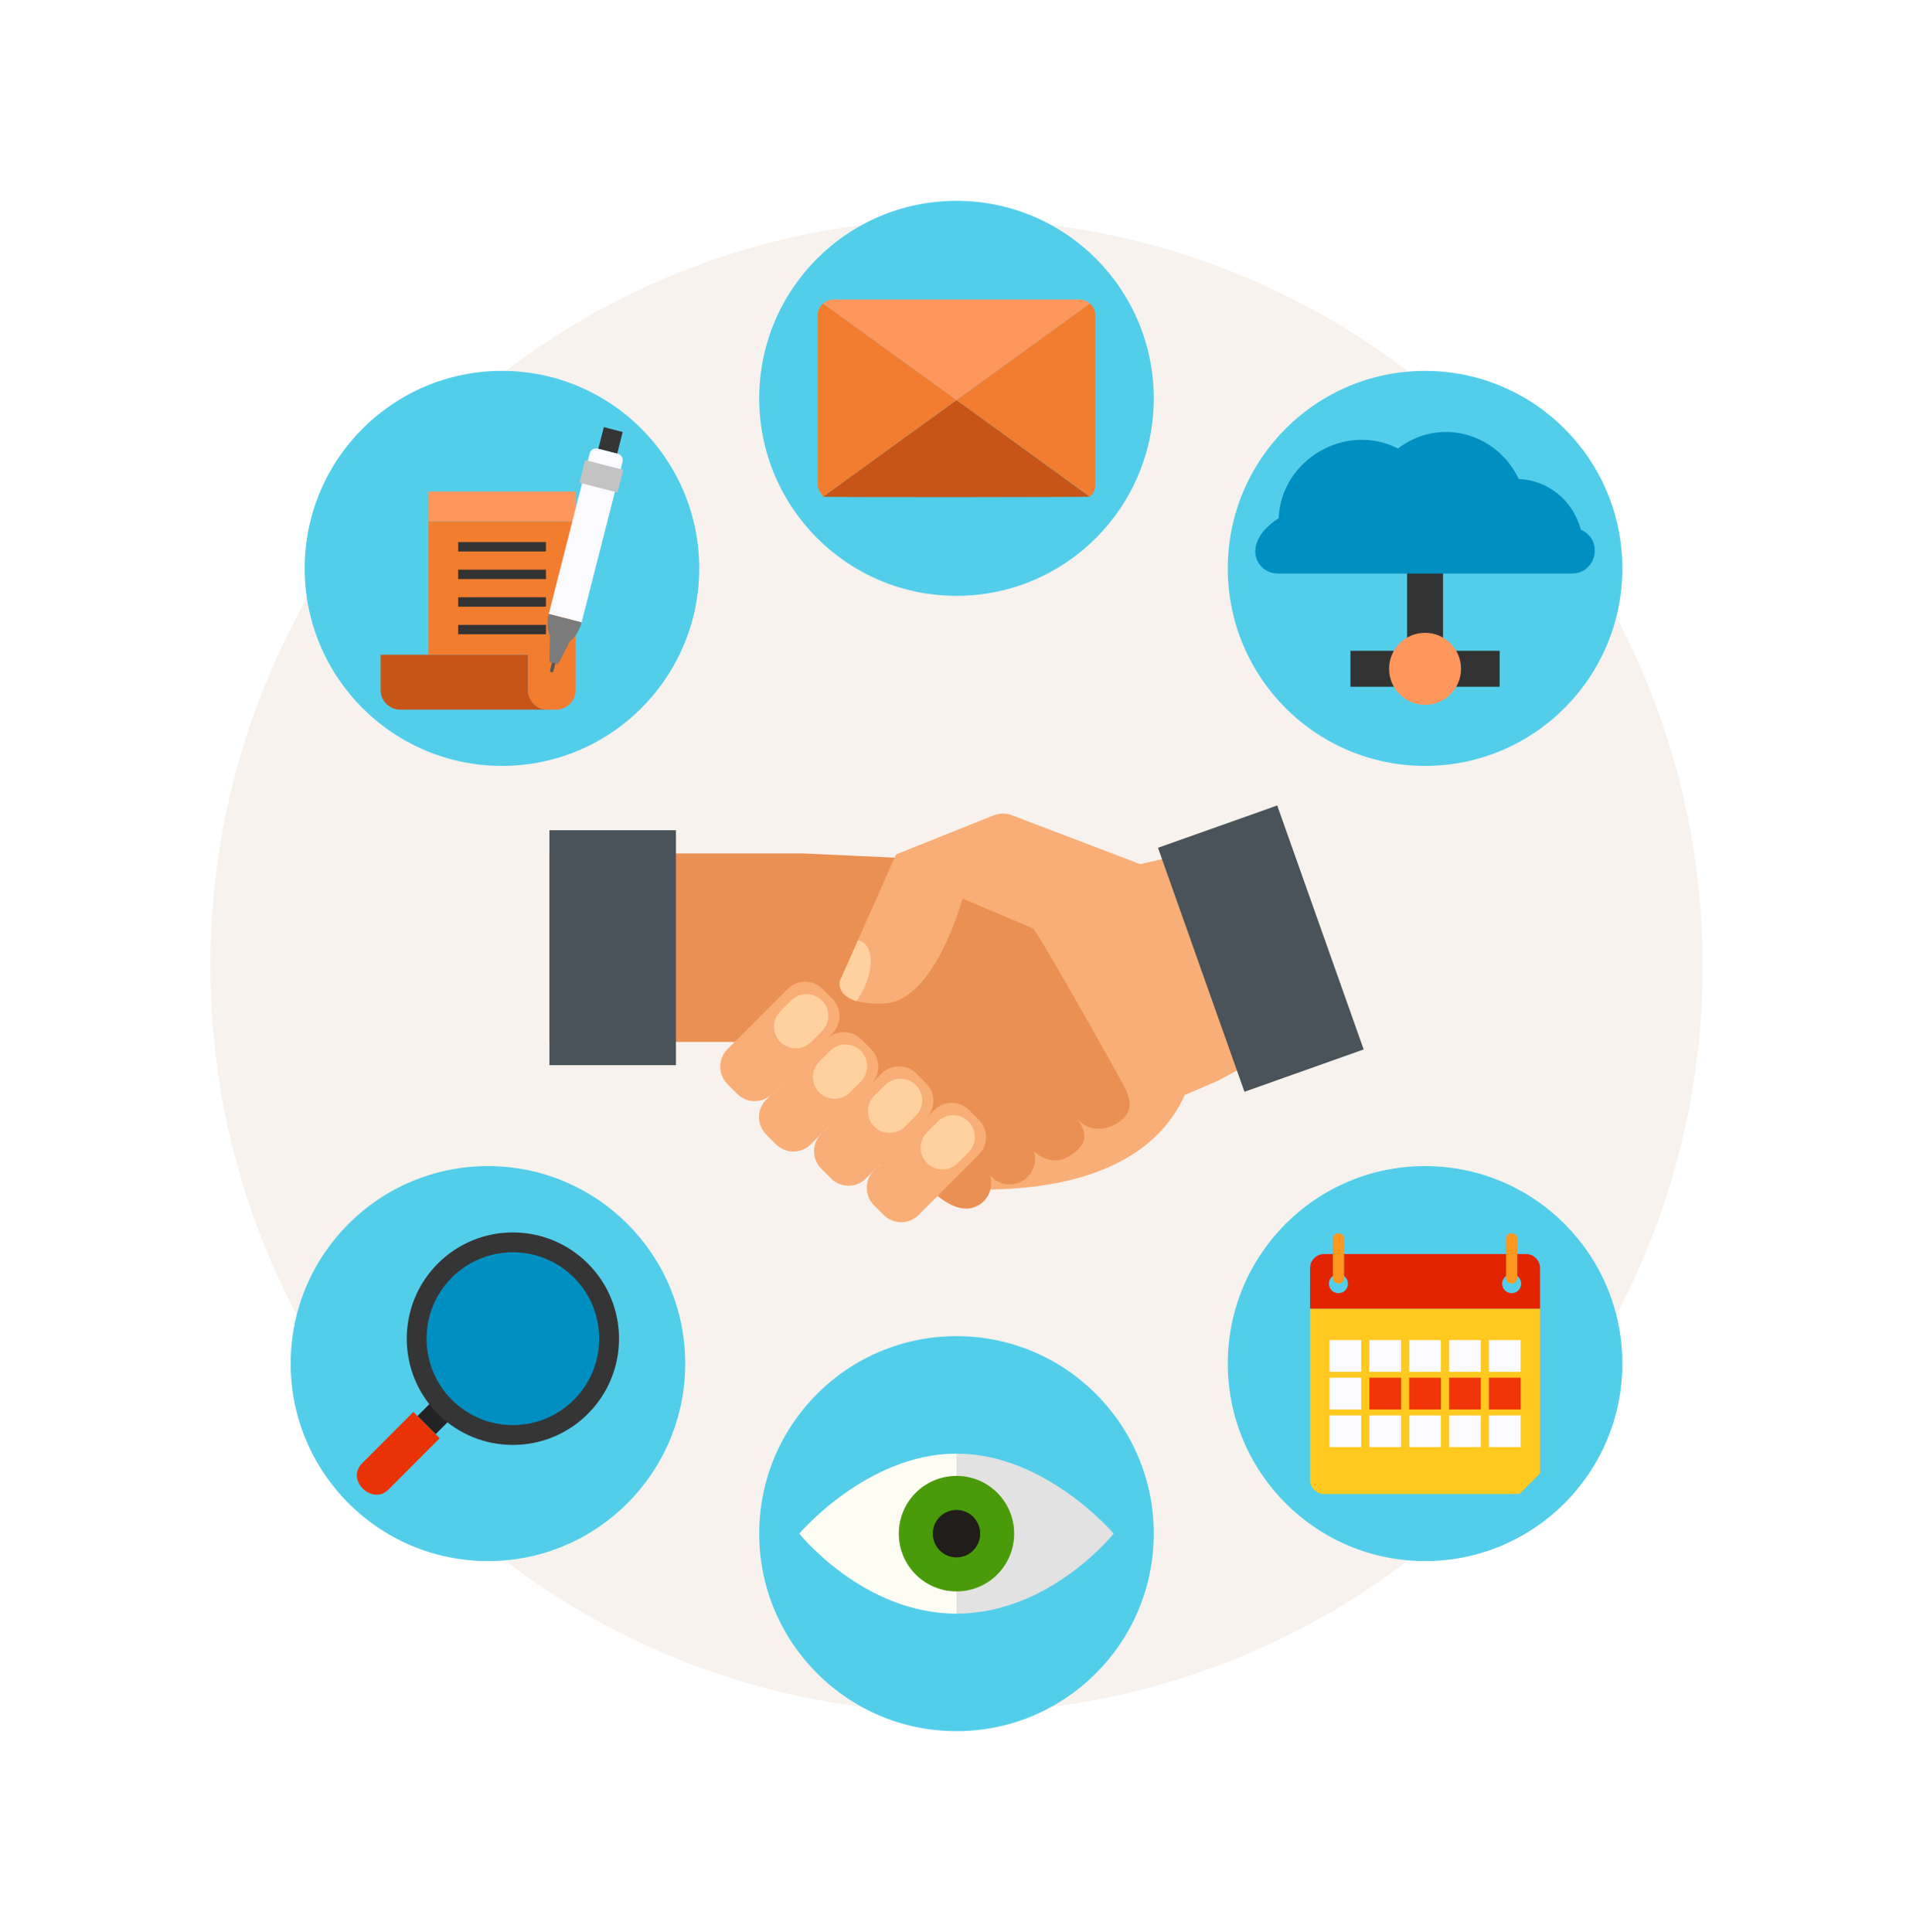 <svg width="100" height="101" viewBox="0 0 100 101" fill="none" xmlns="http://www.w3.org/2000/svg">
<path d="M89 50.5C89 72.064 71.539 89.544 50 89.544C28.461 89.544 11 72.064 11 50.5C11 28.936 28.461 11.455 50 11.455C71.539 11.455 89 28.936 89 50.5Z" fill="#F7F2ED"/>
<path d="M60.312 80.174C60.312 85.876 55.695 90.5 49.999 90.5C44.304 90.5 39.687 85.876 39.687 80.174C39.687 74.472 44.304 69.85 49.999 69.85C55.695 69.85 60.312 74.472 60.312 80.174Z" fill="#53CEEA"/>
<path d="M50 75.993C45.322 75.993 41.785 80.174 41.785 80.174C41.785 80.174 45.113 84.357 50 84.357V75.993Z" fill="#FEFDF4"/>
<path d="M50.001 75.993C54.679 75.993 58.214 80.174 58.214 80.174C58.214 80.174 54.887 84.357 50.001 84.357V75.993Z" fill="#E2E2E2"/>
<path d="M53.014 80.174C53.014 81.842 51.666 83.195 50 83.195C48.334 83.195 46.984 81.842 46.984 80.174C46.984 78.507 48.334 77.156 50 77.156C51.666 77.156 53.014 78.507 53.014 80.174Z" fill="#4A9B0A"/>
<path d="M51.239 80.175C51.239 80.861 50.685 81.417 50.001 81.417C49.316 81.417 48.761 80.861 48.761 80.175C48.761 79.491 49.316 78.935 50.001 78.935C50.685 78.935 51.239 79.491 51.239 80.175Z" fill="#211D1A"/>
<path d="M60.312 20.824C60.312 26.526 55.695 31.149 49.999 31.149C44.304 31.149 39.687 26.526 39.687 20.824C39.687 15.122 44.304 10.5 49.999 10.5C55.695 10.5 60.312 15.122 60.312 20.824Z" fill="#53CEEA"/>
<path d="M56.969 25.968C56.929 25.934 50.004 20.914 50.004 20.914C50.004 20.914 43.07 25.929 43.031 25.963C43.092 26.01 56.947 25.986 56.969 25.968Z" fill="#C65517"/>
<path d="M56.973 25.963C56.934 25.927 50.001 20.914 50.001 20.914L56.973 15.866C57.148 16.019 57.259 16.247 57.259 16.498V25.33C57.259 25.583 57.148 25.808 56.973 25.963Z" fill="#F27D2F"/>
<path d="M42.742 25.33V16.498C42.742 16.247 42.852 16.019 43.026 15.866L50 20.914C50 20.914 43.068 25.929 43.029 25.963C43.033 25.964 42.742 25.637 42.742 25.33Z" fill="#F27D2F"/>
<path d="M43.027 15.866C43.175 15.737 43.368 15.658 43.579 15.658H56.419C56.632 15.658 56.825 15.737 56.971 15.866L50 20.914L43.027 15.866Z" fill="#FF965C"/>
<path d="M48.428 61.988C48.428 61.988 59.054 63.675 61.929 57.244L53.289 47.194L48.428 61.988Z" fill="#F8AE76"/>
<path d="M28.716 54.47H41.991V44.617H28.716V54.47Z" fill="#EA9053"/>
<path d="M45.762 51.716C45.522 52.24 45.2 52.673 44.861 52.969C44.408 52.639 44.466 52.2 44.466 52.2L45.812 49.174C46.252 49.606 46.249 50.665 45.762 51.716Z" fill="#FFD19F"/>
<path d="M35.334 55.685H28.721V43.403H35.334V55.685Z" fill="#495359"/>
<path d="M58.77 56.804C58.572 56.411 55.149 50.292 54.043 48.554L49.844 44.979L41.992 44.617L37.074 52.801L45.315 60.736L47.425 61.047C47.431 61.059 47.435 61.073 47.442 61.087L48.942 62.466C49.799 63.169 50.539 63.378 51.172 62.995C51.716 62.664 51.937 62.01 51.748 61.43C52.163 61.932 52.893 62.07 53.466 61.722C54.001 61.396 54.223 60.758 54.05 60.184C54.476 60.584 55.219 60.953 56.049 60.339C57.041 59.603 56.678 59.08 56.295 58.416C56.779 59.193 57.798 59.121 58.468 58.678C59.305 58.124 59.082 57.423 58.77 56.804Z" fill="#EA9053"/>
<path d="M66.05 55.21L63.651 56.507L61.928 57.244L56.013 51.346L54.042 48.554L50.319 46.977C50.319 46.977 48.885 52.266 46.298 52.452C45.223 52.526 43.753 52.323 43.885 51.327L46.839 44.669L51.954 42.619C52.253 42.503 52.583 42.499 52.882 42.613L59.6 45.176L62.645 44.473L66.05 55.21Z" fill="#F8AE76"/>
<path d="M40.355 57.187C39.854 57.69 39.04 57.69 38.539 57.187L38.023 56.672C37.523 56.17 37.523 55.355 38.023 54.854L41.175 51.699C41.677 51.196 42.49 51.196 42.992 51.699L43.507 52.214C44.008 52.716 44.008 53.53 43.507 54.032L40.355 57.187Z" fill="#F8AE76"/>
<path d="M42.4 54.474C41.957 54.917 41.239 54.917 40.795 54.472C40.352 54.029 40.352 53.31 40.795 52.867L41.361 52.3C41.804 51.856 42.522 51.856 42.966 52.3C43.409 52.744 43.409 53.462 42.966 53.907L42.4 54.474Z" fill="#FFD19F"/>
<path d="M42.383 59.824C41.883 60.325 41.07 60.325 40.568 59.824L40.053 59.309C39.551 58.806 39.551 57.992 40.053 57.489L43.205 54.334C43.706 53.833 44.52 53.833 45.021 54.334L45.536 54.85C46.037 55.352 46.037 56.167 45.536 56.668L42.383 59.824Z" fill="#F8AE76"/>
<path d="M44.428 57.109C43.986 57.553 43.267 57.553 42.825 57.109C42.382 56.666 42.382 55.947 42.825 55.502L43.39 54.937C43.834 54.492 44.552 54.492 44.995 54.937C45.438 55.38 45.438 56.099 44.995 56.542L44.428 57.109Z" fill="#FFD19F"/>
<path d="M45.262 61.61C44.76 62.112 43.947 62.112 43.445 61.61L42.931 61.095C42.43 60.592 42.43 59.779 42.931 59.276L46.082 56.121C46.583 55.619 47.397 55.619 47.899 56.121L48.414 56.637C48.915 57.138 48.915 57.953 48.414 58.455L45.262 61.61Z" fill="#F8AE76"/>
<path d="M47.307 58.897C46.863 59.339 46.145 59.339 45.702 58.896C45.259 58.452 45.259 57.733 45.702 57.29L46.267 56.723C46.712 56.279 47.43 56.279 47.872 56.723C48.315 57.166 48.316 57.885 47.872 58.33L47.307 58.897Z" fill="#FFD19F"/>
<path d="M48.018 63.518C47.516 64.02 46.703 64.02 46.201 63.518L45.686 63.003C45.185 62.502 45.185 61.687 45.686 61.184L48.838 58.03C49.34 57.527 50.153 57.527 50.655 58.03L51.169 58.545C51.67 59.046 51.67 59.861 51.169 60.363L48.018 63.518Z" fill="#F8AE76"/>
<path d="M50.062 60.804C49.619 61.247 48.901 61.247 48.458 60.804C48.016 60.36 48.014 59.641 48.458 59.198L49.025 58.631C49.468 58.188 50.186 58.188 50.629 58.631C51.072 59.074 51.072 59.793 50.629 60.238L50.062 60.804Z" fill="#FFD19F"/>
<path d="M45.012 51.962C44.937 52.095 44.858 52.22 44.773 52.337C44.563 52.273 44.402 52.188 44.279 52.096C43.827 51.766 43.885 51.327 43.885 51.327L44.851 49.153C44.927 49.169 44.997 49.196 45.064 49.233C45.688 49.587 45.665 50.809 45.012 51.962Z" fill="#FFD19F"/>
<path d="M71.285 54.862L65.053 57.075L60.533 44.321L66.766 42.108L71.285 54.862Z" fill="#495359"/>
<path d="M84.806 29.715C84.806 35.417 80.189 40.04 74.493 40.04C68.798 40.04 64.181 35.417 64.181 29.715C64.181 24.012 68.798 19.39 74.493 19.39C80.189 19.39 84.806 24.012 84.806 29.715Z" fill="#53CEEA"/>
<path d="M75.433 34.022V27.154H73.553V34.022H70.593V35.904H78.393V34.022H75.433Z" fill="#333333"/>
<path d="M76.373 34.963C76.373 36.003 75.531 36.846 74.493 36.846C73.455 36.846 72.613 36.003 72.613 34.963C72.613 33.922 73.455 33.081 74.493 33.081C75.531 33.081 76.373 33.922 76.373 34.963Z" fill="#FF965C"/>
<path d="M82.636 27.692C82.229 26.134 80.873 25.091 79.394 25.043C78.455 23.09 76.372 22.206 74.493 22.733C73.999 22.873 73.519 23.109 73.077 23.448C70.336 22.046 66.965 24.044 66.841 27.09C64.832 28.393 65.651 29.984 66.8 29.984H82.172C83.448 29.984 83.853 28.225 82.636 27.692Z" fill="#008FC1"/>
<path d="M36.551 29.715C36.551 35.417 31.934 40.04 26.239 40.04C20.544 40.04 15.927 35.417 15.927 29.715C15.927 24.012 20.544 19.39 26.239 19.39C31.934 19.39 36.551 24.012 36.551 29.715Z" fill="#53CEEA"/>
<path d="M30.094 27.255V36.075C30.094 36.642 29.633 37.099 29.069 37.099H28.617C28.051 37.098 27.594 36.64 27.594 36.075V34.227H22.396V27.255H30.094Z" fill="#F27D2F"/>
<path d="M27.594 36.075V34.227H19.896V36.075C19.896 36.64 20.356 37.099 20.921 37.099H28.617C28.053 37.098 27.594 36.64 27.594 36.075Z" fill="#C65517"/>
<path d="M28.538 28.83H23.951V28.339H28.538V28.83Z" fill="#333333"/>
<path d="M28.538 30.272H23.951V29.781H28.538V30.272Z" fill="#333333"/>
<path d="M28.538 31.715H23.951V31.224H28.538V31.715Z" fill="#333333"/>
<path d="M28.538 33.156H23.951V32.667H28.538V33.156Z" fill="#333333"/>
<path d="M30.094 25.695V27.255H22.396V25.695H30.094Z" fill="#FF965C"/>
<path d="M28.868 34.603L28.756 35.037C28.744 35.086 28.773 35.135 28.822 35.147C28.869 35.159 28.919 35.13 28.931 35.082L29.042 34.646L28.868 34.603Z" fill="#565557"/>
<path d="M31.565 22.33L31.275 23.462L32.264 23.715L32.551 22.583L31.565 22.33Z" fill="#353535"/>
<path d="M32.543 24.143L30.404 32.537L28.685 32.097L30.826 23.704C30.873 23.519 31.061 23.406 31.245 23.454L32.295 23.722C32.479 23.769 32.591 23.958 32.543 24.143Z" fill="#FAFAFF"/>
<path d="M32.281 25.745L30.288 25.236L30.59 24.053L32.582 24.562L32.281 25.745Z" fill="#C4C3C3"/>
<path d="M29.543 32.317L28.684 32.097C28.575 32.528 28.606 32.946 28.746 33.244V33.245L28.716 34.609L29.171 34.725L29.8 33.514C30.064 33.319 30.292 32.968 30.403 32.537L29.543 32.317Z" fill="#7B7B7B"/>
<path d="M84.806 71.284C84.806 76.987 80.189 81.609 74.493 81.609C68.798 81.609 64.181 76.987 64.181 71.284C64.181 65.581 68.798 60.96 74.493 60.96C80.189 60.96 84.806 65.581 84.806 71.284Z" fill="#53CEEA"/>
<path d="M68.481 68.412V77.362C68.481 77.77 68.812 78.101 69.22 78.101H79.429L80.505 77.023V68.412H68.481Z" fill="#FFC91F"/>
<path d="M69.965 67.606C69.69 67.606 69.468 67.384 69.468 67.109C69.468 66.833 69.69 66.611 69.965 66.611C70.24 66.611 70.463 66.833 70.463 67.109C70.463 67.384 70.24 67.606 69.965 67.606ZM79.02 66.611C79.294 66.611 79.517 66.833 79.517 67.108C79.517 67.382 79.294 67.605 79.02 67.605C78.746 67.605 78.523 67.382 78.523 67.108C78.523 66.833 78.746 66.611 79.02 66.611ZM80.505 68.412C80.505 68.412 80.504 66.26 80.502 66.241C80.475 65.859 80.157 65.558 79.767 65.558H69.219C68.83 65.558 68.511 65.859 68.483 66.241C68.482 66.26 68.481 68.412 68.481 68.412H80.505Z" fill="#E22500"/>
<path d="M71.156 71.715H69.496V70.054H71.156V71.715Z" fill="#FAFAFF"/>
<path d="M73.239 71.715H71.581V70.054H73.239V71.715Z" fill="#FAFAFF"/>
<path d="M75.323 71.715H73.663V70.054H75.323V71.715Z" fill="#FAFAFF"/>
<path d="M77.406 71.715H75.748V70.054H77.406V71.715Z" fill="#FAFAFF"/>
<path d="M79.49 71.715H77.83V70.054H79.49V71.715Z" fill="#FAFAFF"/>
<path d="M69.496 72.024H71.156V73.684H69.496V72.024Z" fill="#FAFAFF"/>
<path d="M73.239 73.684H71.581V72.024H73.239V73.684Z" fill="#F23509"/>
<path d="M75.323 73.684H73.663V72.024H75.323V73.684Z" fill="#F23509"/>
<path d="M77.406 73.684H75.748V72.024H77.406V73.684Z" fill="#F23509"/>
<path d="M79.49 73.684H77.83V72.024H79.49V73.684Z" fill="#F23509"/>
<path d="M71.156 75.654H69.496V73.993H71.156V75.654Z" fill="#FAFAFF"/>
<path d="M73.239 75.654H71.581V73.993H73.239V75.654Z" fill="#FAFAFF"/>
<path d="M75.323 75.654H73.663V73.993H75.323V75.654Z" fill="#FAFAFF"/>
<path d="M77.406 75.654H75.748V73.993H77.406V75.654Z" fill="#FAFAFF"/>
<path d="M79.49 75.654H77.83V73.993H79.49V75.654Z" fill="#FAFAFF"/>
<path d="M69.674 64.757V66.809C69.674 67.195 70.259 67.197 70.259 66.809V64.757C70.259 64.371 69.674 64.371 69.674 64.757Z" fill="#FC971F"/>
<path d="M79.313 64.757V66.809C79.313 67.194 78.728 67.197 78.728 66.809V64.757C78.728 64.371 79.313 64.371 79.313 64.757Z" fill="#FC971F"/>
<path d="M35.82 71.284C35.82 76.987 31.203 81.609 25.508 81.609C19.812 81.609 15.195 76.987 15.195 71.284C15.195 65.581 19.812 60.96 25.508 60.96C31.203 60.96 35.82 65.581 35.82 71.284Z" fill="#53CEEA"/>
<path d="M30.428 73.606C28.43 75.605 25.191 75.605 23.193 73.606C21.195 71.605 21.195 68.361 23.193 66.362C25.191 64.362 28.43 64.362 30.428 66.362C32.426 68.361 32.426 71.605 30.428 73.606Z" fill="#008FC1"/>
<path d="M22.772 74.975L21.823 74.027L22.619 73.23L23.566 74.18L22.772 74.975Z" fill="#222324"/>
<path d="M21.609 73.812L18.932 76.495C18.057 77.369 19.46 78.718 20.306 77.871L22.985 75.189L21.609 73.812Z" fill="#EA3207"/>
<path d="M23.62 73.178C21.858 71.413 21.858 68.552 23.62 66.788C25.381 65.024 28.239 65.024 30.002 66.788C31.765 68.553 31.763 71.413 30.001 73.178C28.245 74.935 25.387 74.949 23.62 73.178ZM30.733 66.056C28.567 63.886 25.054 63.886 22.887 66.055C20.721 68.225 20.721 71.741 22.887 73.911C25.05 76.077 28.563 76.084 30.733 73.91C32.9 71.741 32.901 68.225 30.733 66.056Z" fill="#353535"/>
</svg>
